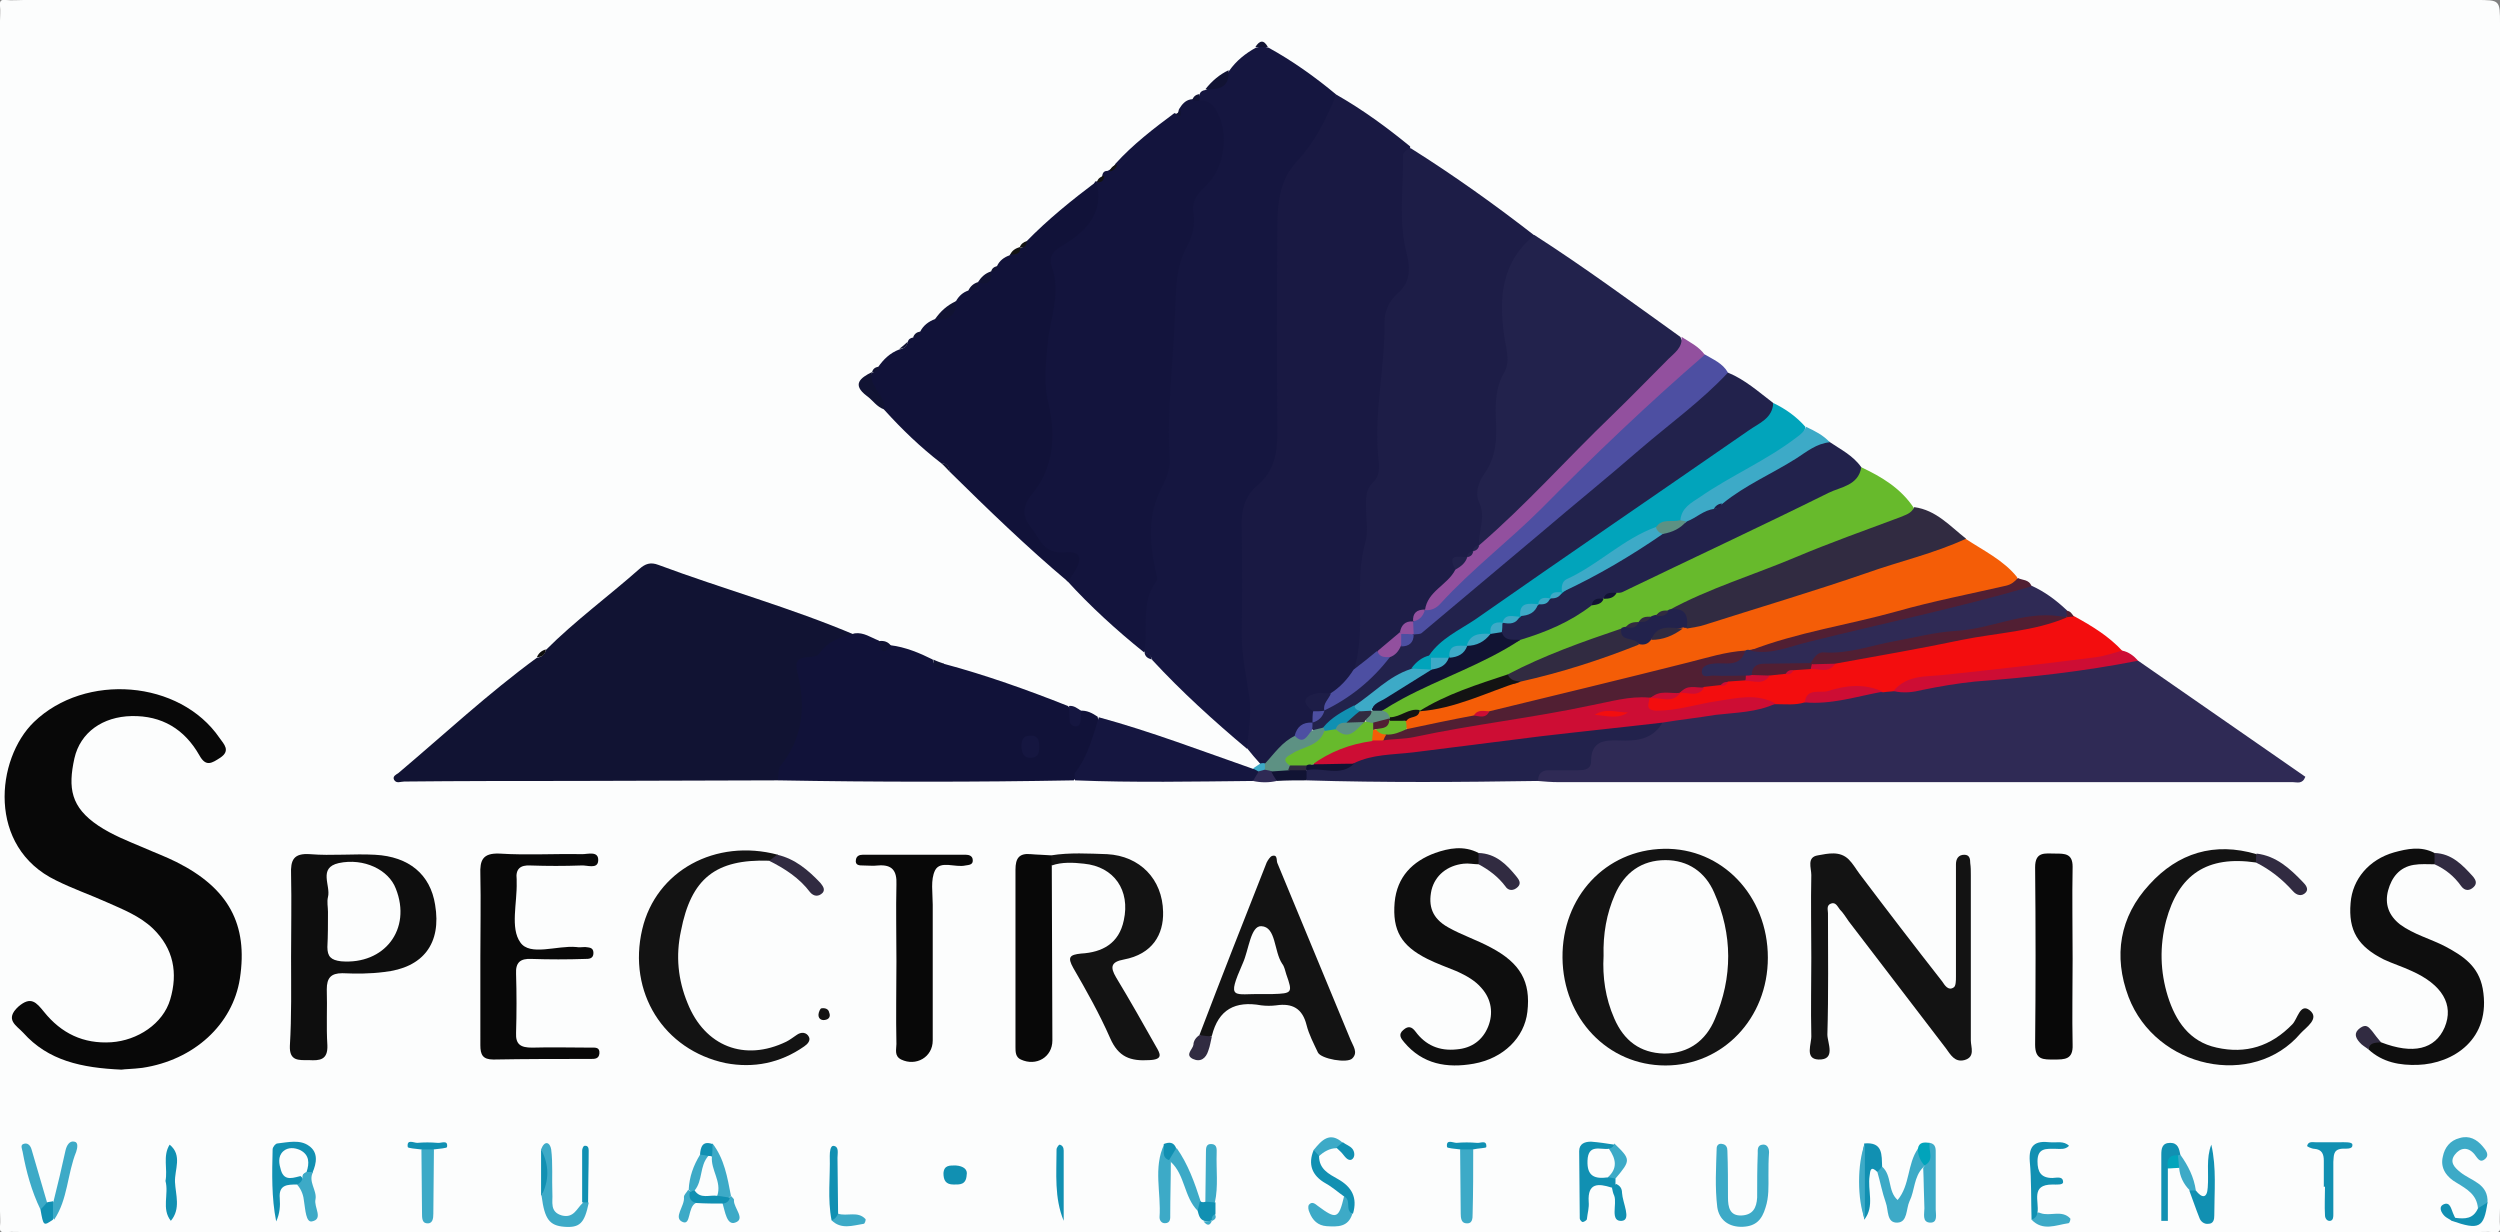 <?xml version="1.0" encoding="utf-8"?>
<!-- Generator: Adobe Illustrator 24.2.1, SVG Export Plug-In . SVG Version: 6.00 Build 0)  -->
<svg version="1.1" id="Layer_1" xmlns="http://www.w3.org/2000/svg" xmlns:xlink="http://www.w3.org/1999/xlink" x="0px" y="0px"
	 viewBox="0 0 420 207" style="enable-background:new 0 0 420 207;" xml:space="preserve">
<rect x="0" y="0" width="420" height="207" fill="#808080" stroke="none"/>
<style type="text/css">
	.st0{fill:#FCFDFD;}
	.st1{fill:#191943;}
	.st2{fill:#151640;}
	.st3{fill:#111333;}
	.st4{fill:#2F2A55;}
	.st5{fill:#13143D;}
	.st6{fill:#1D1D47;}
	.st7{fill:#080808;}
	.st8{fill:#111239;}
	.st9{fill:#22224C;}
	.st10{fill:#F45D07;}
	.st11{fill:#67BA2C;}
	.st12{fill:#131313;}
	.st13{fill:#F30D0E;}
	.st14{fill:#0E0E0E;}
	.st15{fill:#312B41;}
	.st16{fill:#01A4BB;}
	.st17{fill:#4D4FA2;}
	.st18{fill:#92509E;}
	.st19{fill:#3DAAC7;}
	.st20{fill:#CD0D34;}
	.st21{fill:#511F33;}
	.st22{fill:#1190B2;}
	.st23{fill:#5D9183;}
</style>
<g id="sET0MF.tif">
	<g>
		<path class="st0" d="M210,207c-68.5,0-137,0-205.5,0c-1.2,0-2.3-0.1-3.5,0c-0.9,0.1-1.1-0.2-1-1c0.1-0.8,0-1.7,0-2.5
			c0-66.7,0-133.3,0-200C0,2.7,0.1,1.9,0,1c-0.1-0.9,0.2-1.1,1-1c1,0.1,2,0,3,0C141.3,0,278.7,0,416,0c4,0,4,0,4,4
			c0,66.3,0,132.6,0,199c0,1-0.1,2,0,3c0.1,0.9-0.2,1.1-1,1c-1.2-0.1-2.3,0-3.5,0C347,207,278.5,207,210,207z"/>
		<path class="st1" d="M224.5,15.9c4.4,2.5,8.5,5.5,12.4,8.7c0.3,6.4-0.3,12.9,0.8,19.3c0.2,1.1,0.1,2.4-0.4,3.4
			c-4.7,8.1-4.1,17.2-4.2,26c0,5.2-1.7,10-2.3,15.1c-0.9,7.7,0.1,15.5-2,23.1c-0.6,2.5-2.1,4.3-4.3,5.5c-1,0.8-3.2,0-3.3,2.2
			c0,0.6,0,1.2-0.1,1.9c-0.2,0.4-0.4,0.7-0.7,1c-0.8,0.7-1.7,1.3-2.4,2c-1.6,1.4-3,3.2-4.9,4.4c-0.4,0.2-0.9,0.1-1.3-0.1
			c-0.8-0.9-1.6-1.8-2.3-2.7c-2.3-12.9-2.8-25.9-2.1-38.9c0.1-1.9,0.7-3.7,2-5c3.5-3.7,3.9-8.1,3.9-12.9c-0.2-9.7,0.1-19.5-0.1-29.2
			C212.8,29.7,218.5,22.8,224.5,15.9z"/>
		<path class="st2" d="M224.5,15.9c-1.7,4.1-3.6,8-6.7,11.3c-2.7,2.9-3.2,6.8-3.2,10.6c-0.1,11.6-0.1,23.2,0,34.8
			c0,3.5-0.5,6.5-3.3,8.9c-2.2,1.8-2.8,4.3-2.7,7.1c0.1,6,0.1,11.9,0,17.9c0,3.6,0.8,7.2,1.3,10.7c0.4,3-0.2,5.7-0.4,8.6
			c-5.6-4.7-11-9.6-15.9-14.9c-0.2-0.6-0.5-1.1-1.2-1.1l0,0.1c-1.3-3.2-1.5-6.4-0.5-9.7c0.7-2.1,0.7-4.2,0.4-6.4
			c-0.5-4.2-0.2-8.2,1.5-12.2c0.9-2.1,1.4-4.4,1.3-6.8c-0.5-8.6,0.6-17.2,1.3-25.7c0.5-6.7,1.8-13.7,6-19.6c2.9-4.1,1.8-8.1-1-11.9
			c-0.3-0.6-0.3-1.1,0.1-1.6c0.1-0.6,0.5-0.8,1.1-0.9c1.4-0.9,3-1.6,3.9-3.2c1.2-1.7,2.7-2.9,4.5-3.9c0.7-0.2,1.4-0.2,2.1,0
			C217.1,10.2,220.9,12.9,224.5,15.9z"/>
		<path class="st3" d="M130.7,131.1c-11.5,0-22.9,0.1-34.4,0.1c-9.5,0-18.9,0-28.4,0.1c-0.6,0-1.3,0.4-1.7-0.3
			c-0.3-0.6,0.4-0.9,0.7-1.1c7.7-6.5,15.1-13.4,23.3-19.4c0.8-0.1,1.3-0.5,1.5-1.3c4.9-4.9,10.5-9,15.7-13.6c1-0.9,1.9-1.2,3.2-0.7
			c11,4.1,22.3,7.2,33.1,11.8c0,0.2,0.1,0.4,0.1,0.5c-2.1,1.9-7.9,12.5-8.5,15.6C134.7,125.9,133.3,128.8,130.7,131.1z"/>
		<path class="st4" d="M359.2,111c9.4,6.5,18.7,13,28.1,19.5c-0.5,1.3-1.4,0.9-2.1,0.9c-41.1,0-82.3,0-123.4,0
			c-1.2,0-2.3-0.1-3.5-0.2c-0.9-1.8,0.3-2.6,1.6-2.7c6-0.6,9.7-7,16.3-6.2c1,0.1,1.9-1.1,3-1.6c6.1-2.3,12.7-1.4,18.9-3.3
			c1.7-0.3,3.3-0.3,5-0.3c4.4-0.2,8.7-1.4,13-2c0.9-0.1,1.7,0,2.6,0c11.7-1.6,23.4-2.9,35.1-4.2C355.7,110.6,357.4,110.6,359.2,111z
			"/>
		<path class="st5" d="M201.5,16.9c1.3-0.1,2.2,0.5,2.8,1.6c2.3,3.7,1.5,9.9-1.9,12.9c-1.3,1.2-2.2,2.5-1.9,4.3c0.3,2-0.1,4-1.1,5.7
			c-2,3.7-1.8,7.6-2,11.5c-0.3,8.1-1.4,16.1-0.9,24.2c0.1,1.7-0.6,3.4-1.3,4.7c-2.4,4.6-2.1,9.2-1.1,13.9c0.1,0.6,0.5,1.5,0.2,1.9
			c-2.8,3.7-1.3,8-2.1,12c-4.6-3.7-9-7.7-13-12.1c0.3-2.1-0.8-3.1-2.7-4.1c-5.6-2.9-6.8-7-3.7-12.5c1.8-3.2,2.7-6.5,2.1-10
			c-1.1-6-0.7-11.8,0.1-17.7c0.4-2.8,0.9-5.5,0.4-8.4c-0.3-1.8,0.3-3.4,1.9-4.3c3.9-2.3,5.3-6.1,6.7-10.1l0,0.1
			c0.8,0,1.1-0.5,1.2-1.1c0.1-0.5,0.4-0.7,0.9-0.7c0.6-0.3,1-0.6,1.3-1.2c2.9-3.2,6.4-5.9,9.9-8.5c0.8,0.4,0.6-0.4,0.8-0.7
			c0.5-0.8,1-1.4,1.9-1.6C200.8,16.6,201.2,16.6,201.5,16.9z"/>
		<path class="st6" d="M227.5,112.5c2.1-7-0.1-14.5,1.9-21.5c0.5-1.7,0.1-3.6,0.1-5.4c0-1.6-0.2-3.3,1.2-4.6
			c1.4-1.3,0.9-3.2,0.8-4.7c-0.6-7.5,1.2-14.8,1.1-22.2c0-1.9,0.8-3.6,2.2-4.8c2.3-2,2.1-4.4,1.5-6.8c-1.4-5.4-0.5-10.8-0.6-16.3
			c0-0.7,0.7-1.1,1.3-1.3c7.3,4.6,14.3,9.6,21.1,14.9c-3.2,6.2-4.4,12.4-3.7,19.6c0.5,5.4-0.9,11.2-2.2,16.6
			c-1.1,4.7-2.1,9.3-2.3,14c-0.1,0.5-0.3,0.9-0.5,1.4c-0.2,0.4-0.5,0.8-0.7,1.2c-0.1,0.2-0.3,0.3-0.4,0.5c-0.3,0.3-0.6,0.6-1,0.9
			c-0.3,0.2-0.7,0.5-1,0.7c-0.7,0.4-1,1.2-1.2,1.9c-0.9,2.3-3.1,3.6-4.3,5.6c-0.2,0.3-0.5,0.7-0.8,0.9c-0.6,0.5-1.2,1.1-1.7,1.7
			c-0.3,0.3-0.5,0.6-0.8,0.8c-0.6,0.5-1.1,1.1-1.6,1.8c-1.1,1.3-2.3,2.5-3.7,3.4C230.5,111.2,229.6,113,227.5,112.5z"/>
		<path class="st7" d="M20.4,179.7c-6.7-0.3-12.3-1.5-16.5-6.2c-1.1-1.2-3.2-2.2-0.8-4.4c2.1-1.8,3-0.7,4.3,0.9
			c2.9,3.6,6.6,5.4,11.3,5.1c4.4-0.3,8.7-3.1,9.9-7.2c1.3-4.4,0.6-8.5-2.9-11.9c-2.2-2.1-5-3.2-7.7-4.4c-2.9-1.3-5.8-2.3-8.6-3.7
			c-11.6-5.6-10.1-20.4-3.7-26.6c8.6-8.3,24.5-7.1,31.2,2.7c0.7,1,1.9,2.1,0.1,3.3c-1.4,0.9-2.4,1.6-3.5-0.4
			c-2.5-4.4-6.3-6.7-11.4-6.6c-4.8,0.1-8.6,2.7-9.6,7.1c-1.1,5-0.6,8.2,4,11.3c2.4,1.6,5,2.6,7.6,3.7c1.8,0.8,3.7,1.5,5.5,2.4
			c8.8,4.4,12.1,10.5,10.7,19.6c-1.2,7.7-7.7,13.7-16.4,15C22.3,179.6,21,179.6,20.4,179.7z"/>
		<path class="st8" d="M184.2,30.5c1.3,5-1.4,8.1-5.3,10.5c-1.5,0.9-2.9,1.7-2.2,3.8c1.6,4.4-0.3,8.7-0.7,13
			c-0.3,3.3-0.7,6.5,0.1,9.8c1.3,5.5,1,10.9-2.7,15.4c-1.7,2.1-1.7,3.7-0.2,5.6c1.5,1.8,2,4.5,5.7,4.2c3.1-0.3,3.2,1.3,0.5,4.9
			c-6.9-5.8-13.4-12.1-19.9-18.5c-0.1-0.9-0.5-1.3-1.4-1.4c-3.5-2.7-6.6-5.7-9.5-8.9c-1.4-1.9-3.9-3.4-2.1-6.3l-0.1,0.1
			c0.6-0.2,0.9-0.6,1.1-1c0.9-1.3,2-2.4,3.6-3c0.7-0.1,1.2-0.5,1.4-1.2c0.1-0.5,0.4-0.7,0.9-0.8c0.5-0.2,0.9-0.6,1.2-1
			c0.5-1,1.4-1.7,2.5-2.1c1.6-0.5,2.5-1.8,3.5-3c0.5-0.9,1.2-1.5,2.1-1.8c0.4-0.7,1.6-0.3,1.6-1.4l0.3,0.3l-0.3-0.3
			c1.1-0.2,1.6-1,2.2-1.8l-0.1,0.1c0.5-0.2,0.9-0.6,1.1-1c0.4-0.9,1.2-1.5,2.1-1.8c0.4-0.7,1.6-0.3,1.7-1.3l-0.1,0.1
			c0.7,0,1-0.5,1.2-1.1C176.1,36.8,180.1,33.6,184.2,30.5z"/>
		<path class="st8" d="M130.7,131.1c0.1-0.8,0-1.8,0.4-2.4c3.8-4.7,4.3-10,2.9-15.6c-0.4-1.6-0.3-2.6,1.6-2.7c0.9,0,1.7-0.1,2.2-0.8
			c1.4-2,3.6-2.6,5.8-3.2c1.5-0.2,2.7,0.7,4,1.2c0.6,0.5,1.2,0.8,2,0.8c2.5,0.3,4.9,1.3,7.1,2.4c0.2,1.2,0.9,1.3,1.8,0.7
			c7.1,1.9,14.1,4.4,20.9,7.1c0.6,0.5,0.9,1.7,2,0.8c1.2-0.1,2.1,0.4,3,1c1,4.4-1.3,7.6-4,10.7C163.9,131.4,147.3,131.4,130.7,131.1
			z"/>
		<path class="st9" d="M248.5,91.6c-0.2-2.4,1.2-4.6,0-7.2c-0.7-1.4-0.2-3.3,0.8-4.7c2.1-2.9,2.2-6.1,2-9.5c-0.1-2.7,0-5.2,1.4-7.6
			c1.1-1.9,0.3-4.1,0-6.2c-0.9-6.3-0.5-12.4,5.1-16.9c8.4,5.4,16.4,11.3,24.5,17.1c1.2,2.2-0.4,3.5-1.7,4.7
			c-9.4,9.5-18.9,19-28.5,28.4C251.3,90.8,250.2,92.1,248.5,91.6z"/>
		<path class="st10" d="M330.2,90.5c3,2,6.4,3.6,8.7,6.5c-0.2,2.5-2.2,2.5-3.9,2.9c-13.4,3.6-27,6.3-40.2,10.3
			c-0.5,0.2-1,0.3-1.6,0.4c-12.5,2.5-24.9,5.8-37.3,8.8c-1.6,0.4-3.2,1.1-4.8,1.2c-1.3,0.1-2.5,0.2-3.8,0.6
			c-3.5,0.4-6.7,2.3-10.3,1.8c-0.5-0.2-0.8-0.6-1-1.1c-0.2-1.5,0.8-2.3,1.9-3c0.4-0.2,0.9-0.4,1.4-0.6c5.5-1.3,10.7-3.5,16.2-4.9
			c6.3-2,12.7-4.1,19.1-5.9c0.9-0.3,1.8-0.6,2.7-0.9c1.8-0.5,3.5-1.3,5.3-2.1c0.5-0.2,0.9-0.3,1.4-0.5c13.1-4.1,26.1-8.3,39.1-12.5
			C325.3,91,327.7,90,330.2,90.5z"/>
		<path class="st11" d="M312.7,78.5c3.4,1.6,6.6,3.5,8.8,6.8c0.3,2.3-1.5,2.7-3,3.2c-12.3,4.3-24.1,9.6-36.3,14.2
			c-0.4,0.2-0.8,0.3-1.3,0.4c-0.8,0.3-1.6,0.5-2.3,0.9c-0.4,0.2-0.7,0.3-1.1,0.4c-0.5,0.2-1.1,0.3-1.6,0.5c-0.3,0.2-0.7,0.3-1,0.5
			c-0.7,0.3-1.4,0.7-2.2,1.1c-0.4,0.2-0.8,0.4-1.2,0.5c-6,2.5-12.2,4.8-18.2,7.3c-5.1,1.5-10,3.5-14.9,5.3l0.1,0
			c-1.7,0.4-3,1.9-4.9,1.4c-0.7-0.3-1.2-0.8-1.4-1.6c0.6-2.5,3-3,4.8-3.9c5.9-2.9,12-5.5,17.9-8.6c3.9-1.7,7.9-3.1,11.5-5.5
			c0.8-0.4,1.5-0.7,2.3-1.1c0.4-0.2,0.8-0.4,1.1-0.6c0.8-0.4,1.6-0.8,2.3-1.3C285.8,92.1,299.3,85.4,312.7,78.5z"/>
		<path class="st9" d="M290.3,62.6c2.9,1.2,5.1,3.2,7.6,5.1c1,3.5-1.9,4.6-4,6c-16.3,11.4-32.7,22.6-49,33.9c-1.4,0.9-2.7,1.9-3.9,3
			c-1.1,0.9-2.2,1.7-3.3,2.5c-3.5,1.6-6.2,4.3-9.4,6.2c-1.9,1.1-3.7,2.6-5.8,3.5c-0.7,0.2-1.4,0.2-2-0.2c-0.3-0.4-0.3-0.8,0.1-1.2
			l0,0c0.6-0.6,0.8-1.5,1.4-2.2c0.3-0.3,0.7-0.6,1-0.9c3.5-2.4,6.7-5.2,9.8-8.1c0.8-0.7,1.6-1.5,2.4-2.2c0.7-0.5,1.3-1.1,1.9-1.8
			c0.3-0.3,0.7-0.6,1.1-0.8c15.9-13.1,31.6-26.4,47.3-39.8C286.8,64.3,288.3,62.9,290.3,62.6z"/>
		<path class="st12" d="M262.5,160.9c-0.1-10.2,7.2-18.1,17-18.3c9.8-0.2,17.5,7.9,17.5,18.3c0,10.2-7.6,18.1-17.2,18.1
			C270.1,179,262.6,171.1,262.5,160.9z"/>
		<path class="st12" d="M304.3,160.9c0-4.6-0.1-9.3,0-13.9c0-1.2-0.8-3,1.1-3.3c1.7-0.3,3.7-0.8,5.2,0.7c0.7,0.7,1.2,1.6,1.8,2.4
			c4.6,6.1,9.2,12.1,13.9,18.1c0.4,0.6,1,1.6,1.9,1c0.4-0.2,0.4-1.2,0.4-1.8c0-5.5,0-10.9,0-16.4c0-0.8,0-1.7,0-2.5
			c0-0.9,0.4-1.6,1.4-1.6c0.9,0,1,0.7,1,1.4c0.1,0.7,0.1,1.3,0.1,2c0,9.3,0,18.6,0,27.8c0,1.1,0.8,2.8-1.1,3.3
			c-1.6,0.4-2.3-0.9-3.1-2c-5.4-7.1-10.9-14.2-16.3-21.3c-0.5-0.7-0.9-1.4-1.5-2c-0.4-0.5-0.7-1.3-1.5-1c-0.8,0.3-0.5,1.1-0.5,1.6
			c0,6.8,0.1,13.6-0.1,20.4c0,1.4,1.5,4.3-1.5,4.2c-2.4-0.1-1.1-2.7-1.2-4.1C304.2,169.5,304.3,165.2,304.3,160.9z"/>
		<path class="st13" d="M303.2,118c-1.6,0.5-3.2,0.3-4.9,0.3c-5.6-0.1-11.1,0.9-16.6,1.8c-1.9,0.3-4.3,1.3-5.5-1.5
			c0.1-0.5,0.3-0.9,0.6-1.3c1.3-1.1,3.1-0.9,4.6-1.4c0.4-0.1,0.8-0.2,1.3-0.3c1.2-0.2,2.5-0.4,3.7-0.9c0.8-0.2,1.6-0.4,2.5-0.6
			c0.6-0.2,1.2-0.4,1.9-0.5c0.9-0.2,1.7-0.3,2.6-0.4c1.3,0,2.6-0.1,3.8-0.5c0.9-0.2,1.7-0.4,2.6-0.6c0.7-0.2,1.3-0.4,2-0.5
			c0.9-0.2,1.8-0.3,2.8-0.4c1.5,0,2.9-0.3,4.2-0.9c10.4-2.7,21-3.9,31.5-6c1.8-0.4,3.5-0.9,5.3-1.1c0.5-0.1,1-0.1,1.5,0
			c0.5,0,1,0.1,1.5,0.4c2.9,1.6,5.7,3.3,8,5.8c-1.3,1.8-3.2,1.9-5.2,2.2c-11,1.7-22.2,1.8-33.1,4.5c-0.6,0.1-1.3,0.1-1.9,0.2
			C311.7,115.8,307.4,116.7,303.2,118z"/>
		<path class="st14" d="M48.9,160.8c0-4.6,0.1-9.3,0-13.9c-0.1-2.4,0.4-3.6,3.2-3.4c3.6,0.3,7.3-0.1,10.9,0.1
			c5.7,0.3,9.3,3.3,10.1,8.4c1.1,6.5-2,10.6-8.6,11.3c-2.3,0.3-4.6,0.3-7,0.2c-1.9,0-2.6,0.8-2.6,2.7c0.1,3.1-0.1,6.3,0.1,9.4
			c0.1,2.5-1.3,2.6-3.1,2.5c-1.7,0-3.3,0.2-3.2-2.4C49,170.7,48.9,165.7,48.9,160.8z"/>
		<path class="st9" d="M267.4,101.7c-3.6,2.8-7.7,4.5-12,5.8c-1.1,0.7-2.2,0.7-3.3-0.1c-0.4-0.6-0.5-1.3-0.5-2
			c0.1-0.4,0.3-0.8,0.6-1.2c0.7-0.5,1.5-0.8,2.2-1.1c0.3-0.2,0.7-0.3,1-0.5c0.7-0.3,1.3-0.7,1.9-1.1c0.3-0.2,0.6-0.4,0.9-0.6
			c0.5-0.3,1-0.5,1.5-0.7c0.3-0.2,0.7-0.4,1-0.5c0.5-0.3,1-0.6,1.5-0.9c0.3-0.3,0.7-0.5,1.1-0.7c5.2-3.1,10.4-6,15.5-9.1
			c1.4-0.7,2.8-1.3,4-2.2c1.4-1,3-1.7,4.7-2.4c0.6-0.3,1.2-0.7,1.7-1.1c4.3-3.4,9.2-5.7,13.8-8.6c1.4-0.9,2.8-0.9,4.3-0.5
			c1.9,1.3,4,2.3,5.4,4.3c-0.5,3.1-3.5,3.3-5.5,4.3c-11.5,5.7-23.1,11.1-34.7,16.7c-0.3,0.1-0.6,0.1-1,0.1c-0.7,0.5-1.6,0.3-2.2,1
			l0,0C268.8,101.1,267.8,100.9,267.4,101.7z"/>
		<path class="st14" d="M248.4,145.2c-0.8,0-1.7-0.2-2.5-0.1c-2.8,0.3-4.8,2-5.4,4.4c-0.6,2.7,0.1,4.8,2.8,6.3
			c2.3,1.3,4.8,2.1,7.2,3.4c4.9,2.6,6.7,5.7,6.1,10.8c-0.5,4.3-4,7.8-9,8.7c-4.5,0.8-8.6,0.1-11.7-3.6c-0.5-0.6-1.1-1.3-0.1-2.1
			c0.8-0.7,1.4-0.5,2,0.3c1.7,2.3,4,3.3,6.9,3c2.6-0.2,4.4-1.6,5.3-3.8c0.9-2.2,0.6-4.6-1.1-6.5c-1.1-1.3-2.6-2.1-4.1-2.8
			c-1.7-0.7-3.4-1.3-5-2.1c-4.4-2.2-5.9-4.8-5.5-9.5c0.4-4.3,3-6.9,6.8-8.3c2.3-0.8,4.8-1.3,7.3,0C249,143.9,249,144.6,248.4,145.2z
			"/>
		<path class="st14" d="M409,145.2c-1.2,0-2.3-0.1-3.5,0.1c-2.4,0.4-3.7,2.1-4.3,4.3c-0.6,2.3,0.1,4.2,2,5.7
			c2.3,1.7,5.1,2.4,7.6,3.7c3,1.6,5.6,3.3,6.3,7.1c1.5,8.5-5,12.6-10.9,12.8c-3,0.1-5.9-0.4-8.3-2.6c-0.1-1.9,0.9-1.8,2.1-1.2
			c5.4,2.1,9.1,1.2,10.7-2.5c1.6-3.8-0.4-7.2-5.6-9.5c-1.5-0.7-3.1-1.2-4.6-1.9c-4.4-2.2-6-4.9-5.6-9.5c0.3-4,3.1-7.3,7.3-8.5
			c2.2-0.6,4.5-1.1,6.8,0.1C409.6,143.9,409.6,144.6,409,145.2z"/>
		<path class="st12" d="M379,144.9c-8.2-1.2-13,2-15.1,9.8c-1.1,4.3-1,8.5,0.3,12.7c1.3,4.1,3.6,7.6,8.2,8.6
			c4.9,1.1,9.1-0.2,12.7-3.9c0.9-0.9,1.3-3.6,2.9-2.4c1.8,1.4-0.6,2.9-1.5,3.9c-8,9.4-24.3,5.9-28.9-6.1c-2.6-6.9-1.5-13.5,3.5-18.9
			c4.8-5.3,10.9-7.2,18-5.1C379.4,144,379.4,144.5,379,144.9z"/>
		<path class="st12" d="M201.5,173.9c3.7-9.7,7.5-19.4,11.3-29c0.2-0.4,0.6-1,0.9-1.1c1-0.3,0.7,0.8,0.9,1.2
			c4.1,9.9,8.2,19.8,12.3,29.7c0.4,1,1.3,2.1,0.3,3.1c-0.8,0.9-5.3,0.1-5.8-1c-0.7-1.5-1.5-3-1.9-4.6c-0.7-2.8-2.4-3.7-5.1-3.3
			c-0.8,0.1-1.7,0.1-2.5,0c-4.4-0.8-7.2,0.7-8.3,5.1C202.9,174.5,202.2,174.4,201.5,173.9z"/>
		<path class="st7" d="M80.7,160.8c0-4.6,0.1-9.3,0-13.9c-0.1-2.4,0.4-3.6,3.2-3.5c4.6,0.3,9.3,0,13.9,0.1c1,0,2.8-0.6,2.7,1.1
			c-0.1,1.5-1.9,0.7-2.9,0.8c-2.8,0.1-5.6,0.1-8.5,0c-1.7-0.1-2.5,0.6-2.3,2.3c0,0.2,0,0.3,0,0.5c0.1,3.5-1.1,7.7,0.6,10.1
			c1.6,2.4,6.2,0.5,9.4,0.8c0.5,0.1,1,0,1.5,0c0.6,0.1,1.4,0,1.4,1c0,1-0.8,1-1.4,1c-3,0.1-6,0.1-9,0c-1.9-0.1-2.7,0.6-2.6,2.5
			c0.1,3.3,0.1,6.6,0,9.9c-0.1,2,0.8,2.5,2.7,2.5c3.3-0.1,6.6,0,10,0c0.6,0,1.4-0.1,1.3,1c-0.1,0.9-0.8,0.9-1.4,0.9
			c-5.5,0-10.9,0-16.4,0.1c-1.8,0-2.2-0.8-2.2-2.4C80.7,170.7,80.7,165.8,80.7,160.8z"/>
		<path class="st15" d="M280.4,102.5c6.8-3.7,14.2-5.9,21.3-8.9c5.7-2.4,11.6-4.5,17.5-6.7c0.9-0.4,1.9-0.6,2.4-1.7
			c3.7,0.5,6,3.2,8.7,5.3c-5.4,2.5-11.2,3.8-16.8,5.8c-9,3.1-18.1,5.8-27.2,8.7c-0.9,0.3-1.9,0.4-2.9,0.6
			C282.5,104.4,281.1,103.8,280.4,102.5z"/>
		<path class="st12" d="M129.2,144.6c-9-0.3-13.1,3-14.8,11.8c-0.9,4.2-0.5,8.2,1.1,12.1c2.9,7.3,9.6,9.9,16.6,6.5
			c0.6-0.3,1.1-0.7,1.7-1.1c0.8-0.6,1.7-0.5,2.1,0.3c0.3,0.6-0.2,1.2-0.8,1.6c-4,2.8-8.5,3.7-13.2,2.8c-10.4-2.2-16.5-11.9-14-22.5
			c2.3-9.8,12.3-15.3,22.8-12.5C130.6,144.5,130.1,144.9,129.2,144.6z"/>
		<path class="st16" d="M240.1,110.1c1.9-2.8,5-4.2,7.7-6c15.3-10.7,30.7-21.2,46-31.8c1.7-1.2,4-2,4.1-4.6c2.1,1,3.9,2.3,5.4,4
			c-0.5,4.1-4.3,5-7,6.8c-4.6,3.1-10,5.1-13.8,9.3c-1.2,0.7-2.7,0.6-3.9,1.5c-5.3,3.5-11.2,6.2-16.1,10.3l0,0c-0.5,0.6-1.5,0.4-2,1
			l0,0c-0.6,0.5-1.5,0.3-2,1l0,0c-1,0.7-2.2,0.9-3,2l0,0c-0.8,0.8-2.2,0-2.9,1l0,0c-0.7,0.4-1,1.2-1.5,1.9c-0.3,0.3-0.6,0.6-1,0.7
			c-0.9,0.4-1.9,0.8-2.7,1.4c-0.3,0.2-0.7,0.4-1.1,0.6c-0.7,0.3-1.4,0.7-2,1.2c-0.3,0.3-0.7,0.5-1,0.6c-0.8,0.3-1.6,0.3-2.4,0
			C240.3,110.9,240.1,110.6,240.1,110.1z"/>
		<path class="st9" d="M279.3,121.4c-1.7,2.9-4.4,3.1-7.3,3c-2.5-0.1-4.7,0.1-4.7,3.5c0,1.3-1,1.5-2.1,1.5c-1.7,0-3.3,0-5,0
			c-1.3,0-1.8,0.7-1.8,1.8c-13,0.2-25.9,0.3-38.9-0.1c-0.5-0.8-0.3-1.5,0.3-2.1c2.3-1.5,5.4-0.3,7.7-2.2c8-2.3,16.4-2.2,24.5-3.6
			c7.5-1.3,15.1-2.2,22.7-2.7C276.3,120.3,278,120.1,279.3,121.4z"/>
		<path class="st12" d="M176.6,143.7c3.1-0.5,6.3-0.3,9.4-0.2c5.5,0.3,9.3,4.2,9.4,9.7c0.1,3.8-1.8,7.1-6.6,8
			c-2.2,0.4-2.3,1.3-1.3,3c2.3,3.8,4.5,7.7,6.7,11.6c0.7,1.2,1.3,2.2-1.1,2.3c-3.2,0.2-5.2-0.5-6.6-3.7c-1.8-4.1-4-8-6.2-11.8
			c-1-1.8-0.6-2.2,1.3-2.4c3.6-0.2,6.4-1.7,7.2-5.6c1.1-5-1.6-9-6.7-9.5c-1.8-0.2-3.7-0.3-5.4,0.3
			C176.1,144.9,176.1,144.3,176.6,143.7z"/>
		<path class="st17" d="M290.3,62.6c-4.5,4.8-9.8,8.6-14.8,12.9c-5.4,4.7-11.1,9.3-16.6,14c-6.7,5.6-13.3,11.2-20,16.8
			c-0.3,0.3-0.9,0.2-1.4,0.3c-0.6-0.7-0.7-1.4-0.1-2.1l0,0c0.6-0.8,1.3-1.4,2-2l0,0c9.9-10,20.7-19.1,30.4-29.4
			c4.1-4.3,9.2-7.7,13.2-12.1c0.9-0.9,1.9-1.9,3.5-1.4C287.8,60.4,289.4,61,290.3,62.6z"/>
		<path class="st7" d="M150.6,161.5c0-4.3-0.1-8.6,0-12.9c0.1-2.3-0.7-3.4-3.1-3.2c-0.8,0.1-1.7,0-2.5,0c-0.6,0-1.4,0-1.2-1
			c0.1-0.6,0.6-0.8,1.1-0.8c5.8,0,11.6,0,17.4,0c0.5,0,1,0.2,1.1,0.7c0.2,1-0.6,1-1.2,1.1c-1.7,0.4-4.2-0.9-5.1,0.8
			c-0.8,1.6-0.4,3.8-0.4,5.8c0,7.6,0,15.2,0,22.8c0,2.8-2.8,4.4-5.3,3.2c-1.2-0.6-0.8-1.7-0.8-2.6
			C150.5,170.7,150.6,166.1,150.6,161.5z"/>
		<path class="st7" d="M176.6,143.7c0,0.6,0.1,1.2,0.1,1.8c0,9.8,0.1,19.5,0.1,29.3c0,2.8-2.7,4.4-5.3,3.2c-0.9-0.4-0.9-1.3-0.9-2.1
			c0-9.9,0-19.9,0-29.8c0-1.9,0.6-2.8,2.6-2.6C174.3,143.6,175.4,143.6,176.6,143.7z"/>
		<path class="st7" d="M348.2,161.1c0,4.8-0.1,9.6,0,14.4c0.1,2.5-1.3,2.5-3.1,2.5c-1.8,0-3.2,0.1-3.2-2.5c0.1-9.9,0.1-19.9,0-29.8
			c0-2.7,1.7-2.3,3.4-2.3c1.6,0,2.9,0,2.9,2.2C348.1,150.9,348.2,156,348.2,161.1z"/>
		<path class="st4" d="M293.2,109.3c0.2-0.1,0.4-0.2,0.7-0.1c10.7-1.7,21-5.4,31.7-7.4c5.3-1,10.2-3.5,15.7-3.4
			c2.2,1,4.1,2.4,5.9,4.1c0.2,0.2,0.3,0.5,0.3,0.7c0,0.3-0.1,0.4-0.1,0.4l-0.1,0c-14.3,2.4-28.6,4.6-42.7,7.9
			c-3.3,0.9-7,0.2-10.1,2.1c-0.5,0.2-1.1,0.3-1.6,0.2c-1.8-0.2-3.5,0.6-5.3,0.4c-1-0.1-2.1-0.4-2.2-1.5c0-1.1,0.9-1.6,2-1.8
			C289.3,110.7,291.5,110.8,293.2,109.3z"/>
		<path class="st2" d="M180.6,131.1c0-0.5-0.2-1.1,0.1-1.4c2.1-2.7,2.9-6,3.9-9.2c8.8,2.4,17.4,5.7,26,8.7c0.4-0.3,0.8-0.3,1.2,0
			c0.4,1.1-0.3,1.6-1.2,2C200.5,131.3,190.5,131.5,180.6,131.1z"/>
		<path class="st18" d="M286.4,59.6c-9.5,8.2-18.6,16.9-27.4,25.8c-5.5,5.5-11.7,10.2-17,16c-0.7,0.8-1.6,1.2-2.6,1.1
			c0.4-3.2,3.8-4.2,5.1-6.8c0.3-1.1,1.1-1.6,2-2.1l0,0c0.3-0.4,0.6-0.7,1-1l0,0c0.3-0.4,0.7-0.7,1-1l0,0
			c7.9-6.8,14.8-14.6,22.3-21.8c3.2-3.1,6.3-6.3,9.5-9.5c1-1,2.4-1.9,2.2-3.7C283.9,57.5,285.4,58.2,286.4,59.6z"/>
		<path class="st19" d="M282.3,87.4c0.2-2.1,1.8-2.9,3.3-3.9c5.2-3.6,11.1-6.1,16.2-10c0.7-0.5,1.3-1,1.6-1.8c1.5,0.7,2.9,1.4,4,2.6
			c-2.2,0.2-3.9,1.6-5.6,2.7c-4.1,2.6-8.6,4.5-12.4,7.6c-0.4,0.4-0.8,0.8-1.4,0.9c-1.8,0.2-3,1.5-4.6,2.1
			C282.9,88.1,282.5,88,282.3,87.4z"/>
		<path class="st20" d="M318.1,116.1c2.2-2.7,5.3-2.4,8.3-2.7c8.6-0.9,17.2-1.9,25.8-3c1.4-0.2,2.9-0.7,4.3-1.1
			c1.1,0.2,2,0.9,2.7,1.7c-9.1,1.8-18.2,2.8-27.4,3.5c-2.9,0.3-5.9,0.8-8.8,1.4C321.4,116.3,319.8,116.5,318.1,116.1z"/>
		<path class="st21" d="M341.3,98.5c-12.3,3.6-24.9,6.2-37.3,9.3c-3.4,0.8-6.5,2.3-10,1.5c8-3.1,16.5-4.3,24.7-6.6
			c6-1.7,12.2-2.9,18.3-4.3c0.9-0.2,1.5-0.7,2-1.3C339.7,97.5,340.9,97.3,341.3,98.5z"/>
		<path class="st19" d="M297.1,197.5c0,1.8,0.1,3.6-0.5,5.4c-0.6,2-1.6,3.1-3.8,3.2c-2.4,0.1-4-1.2-4.3-3.3
			c-0.4-3.3-0.2-6.6-0.1-9.9c0-0.4,0.3-0.9,1-0.7c0.6,0.1,0.8,0.6,0.8,1.1c0.1,2.6,0.1,5.3,0.1,7.9c0,1.6,0.3,3.1,2.3,3
			c1.9-0.1,2.5-1.3,2.6-3c0-2.5,0-4.9,0.1-7.4c0-0.6-0.1-1.4,0.8-1.5c0.8-0.1,1.1,0.6,1.1,1.3C297.1,194.9,297.1,196.2,297.1,197.5z
			"/>
		<path class="st19" d="M416.3,203c-0.2-2.3-1.8-3.2-3.6-4.3c-1.6-0.9-2.8-2.4-2.3-4.4c0.3-1.5,1.2-2.7,2.8-3.1
			c1.6-0.5,2.9,0.2,3.9,1.4c0.5,0.6,1.2,1.4,0.4,2.1c-0.9,0.8-1.3-0.2-1.8-0.8c-1.1-1.3-2.4-1.1-3.3,0.1c-0.9,1.2-0.1,2.1,0.9,2.9
			c1.8,1.5,4.8,1.9,4.6,5.2C417.5,202.6,417.1,203.2,416.3,203z"/>
		<path class="st19" d="M323.1,196.1c-1.6,1.6-1.4,3.9-2.3,5.7c-0.6,1.3-0.3,3.5-2,3.6c-1.9,0.1-1.5-2.1-2-3.4
			c-0.6-1.7-0.9-3.4-1.4-5.1c0.1-0.4,0.3-0.7,0.8-0.9c1.7,1.5,0.9,4.1,2.6,5.6c2.1-2.5,1.6-6,3.4-8.6c1,0.6,1.3,1.5,1.3,2.6
			C323.4,195.8,323.2,196,323.1,196.1z"/>
		<path class="st22" d="M390.4,199.4c0-1.5,0-2.9,0-4.4c0-1.1-0.3-1.9-1.6-2c-0.4,0-1.3-0.4-1.2-0.5c0.2-0.8,0.9-0.6,1.5-0.6
			c1.3,0,2.6,0,3.9,0c0.8,0,2.2-0.1,2.2,0.4c0.1,0.9-1.2,0.6-1.9,0.7c-1.4,0.2-1.2,1.3-1.3,2.2c0,2.9,0,5.9,0,8.8c0,0.4,0,1-0.5,1.1
			c-0.6,0.1-0.9-0.5-0.9-0.9c-0.1-1.6,0-3.3,0-4.9C390.5,199.4,390.5,199.4,390.4,199.4z"/>
		<path class="st22" d="M271.4,198c0,0.3,0,0.6,0,0.9c0,0.5-0.2,0.7-0.7,0.6c-2.2-0.7-4-0.8-3.8,2.4c0.1,1-0.2,1.9-0.3,2.9
			c0,0.2-0.5,0.5-0.7,0.5c-0.2,0-0.5-0.4-0.5-0.6c0-3.8-0.1-7.6-0.1-11.3c0-1.3,1-1.6,2-1.6c1.3,0.1,2.6,0.3,3.9,0.5
			c0.2,0.8-0.3,1.3-0.9,1.6c-3.2,1.2-2.1,2.3,0.1,3.3C270.9,197.4,271.2,197.7,271.4,198z"/>
		<path class="st19" d="M90.9,193.1c0.6-1.6,1.5-1.2,1.7,0c0.3,2.4,0.1,4.9,0.2,7.4c0.1,1.4-0.5,3.1,1.6,3.7c2,0.5,2.5-1.2,3.5-2.1
			c0.3-0.5,0.7-0.5,1,0c-0.7,3.4-1.5,4.2-4.1,4c-2.5-0.2-3.3-1.3-3.8-5.1C91.6,198.3,91.6,195.7,90.9,193.1z"/>
		<path class="st22" d="M49.9,199c-1.6,0-3.1,0-2.9,2.3c0.1,1.3,0,2.6-0.6,3.9c-0.8-4-0.7-8.1-0.6-12.1c0-0.4,0.5-1,0.8-1
			c1.8-0.2,3.8-0.7,5.3,0.4c1.6,1.1,1.3,2.9,0.6,4.5c-0.4,0.3-0.8,0.3-1.2-0.1c-0.7-0.6-1.7-2.2-2.2-1.5c-1.1,1.6,1.4,1.6,1.8,2.7
			C51.1,198.9,50.8,199.3,49.9,199z"/>
		<path class="st22" d="M27.8,198.4c0.4-2-0.5-4.2,0.7-6.1c2.2,1.8,0.8,4.2,0.9,6.3c0.1,2.1,1,4.5-0.7,6.5
			C27.1,203.1,28.4,200.6,27.8,198.4z"/>
		<path class="st22" d="M341.3,204.9c-0.1-3.3,0-6.6-0.3-9.8c-0.2-2.7,0.9-3.5,3.4-3.2c1.1,0.1,2.3-0.3,3.2,0.6
			c-0.7,0.7-1.5,0.5-2.3,0.5c-1.5,0-3-0.2-3,2.1c0,1.8,0.6,2.8,2.5,2.8c0.6,0,1.8-0.4,1.8,0.7c0,0.5-1.1,0.4-1.8,0.4
			c-3.7,0-2.2,2.8-2.5,4.7C342.6,204.7,342.3,205.1,341.3,204.9z"/>
		<path class="st19" d="M72.9,193.1c0,3.6-0.1,7.2-0.1,10.8c0,0.8-0.1,1.8-1.2,1.6c-0.7-0.1-0.7-1-0.7-1.6c0-3.6-0.1-7.2-0.1-10.8
			C71.5,192.5,72.2,192.5,72.9,193.1z"/>
		<path class="st19" d="M247.5,193.1c0,3.6,0,7.2-0.1,10.8c0,0.8,0,1.8-1.2,1.6c-0.7-0.1-0.8-0.9-0.8-1.6c0-3.6-0.1-7.2-0.1-10.8
			C246,192.4,246.7,192.4,247.5,193.1z"/>
		<path class="st15" d="M129.2,144.6c0.5-0.3,0.9-0.7,1.4-1c3,0.7,5.2,2.6,7.2,4.7c0.4,0.5,0.9,1.1,0.4,1.7
			c-0.7,0.7-1.5,0.6-2.1-0.1C134.3,147.5,131.8,145.9,129.2,144.6z"/>
		<path class="st15" d="M379,144.9c0-0.5,0-1,0.1-1.5c3.3,0.4,5.6,2.5,7.8,4.8c0.4,0.4,1,1.1,0.5,1.7c-0.7,0.8-1.6,0.5-2.2-0.2
			C383.4,147.7,381.4,146.1,379,144.9z"/>
		<path class="st22" d="M368.9,200c1,1.3,1.9,1.4,2-0.5c0.2-2.4-0.3-4.9,0.6-7.2c0.9,3.9,0.5,7.9,0.5,11.9c0,0.6-0.1,1.4-1,1.4
			c-0.7,0.1-1.3-0.4-1.5-1c-0.6-1.5-1.1-3-1.7-4.6C368.3,199.7,368.6,199.7,368.9,200z"/>
		<path class="st19" d="M196.7,195.2c0,3-0.1,5.9-0.1,8.9c0,0.5,0.1,1.4-0.9,1.4c-0.6,0-0.9-0.5-0.9-1c0.3-4.1-1.1-8.3,0.8-12.3
			c0.7,0.7,1.1,1.4,1.1,2.4C196.7,194.8,196.7,195,196.7,195.2z"/>
		<path class="st19" d="M324.2,192c1.1,0.2,1,1.1,1,1.9c0,3.1,0,6.2,0,9.3c0,0.8,0.4,2.3-1,2.2c-1.3-0.1-0.9-1.5-0.9-2.4
			c-0.1-2.3-0.1-4.6-0.2-6.8l0.2-0.3C323.6,194.5,322.9,193,324.2,192z"/>
		<path class="st15" d="M409,145.2c0-0.6,0-1.3,0-1.9c2.9,0.1,4.7,2,6.5,4c0.4,0.5,0.7,1.1,0.1,1.7c-0.7,0.7-1.5,0.7-2.1-0.1
			C412.3,147.2,410.8,146,409,145.2z"/>
		<path class="st19" d="M9,201.8c0.7-2.8,1.4-5.7,2-8.5c0.2-0.9,0.7-1.7,1.5-1.5c0.7,0.1,0.5,1.1,0.3,1.7c-1.5,3.7-1.4,8-3.7,11.4
			C8.1,203.9,8.3,202.9,9,201.8z"/>
		<path class="st15" d="M248.4,145.2c0-0.6,0-1.3,0-1.9c2.9,0.1,4.7,1.9,6.4,4c0.4,0.5,0.8,1.1,0.2,1.7c-0.7,0.7-1.6,0.7-2.1-0.1
			C251.7,147.3,250.1,146.1,248.4,145.2z"/>
		<path class="st22" d="M316.2,196c-0.3,0.3-0.5,0.6-0.8,0.9c-1.1-1.1-1.2-0.3-1.3,0.6c-0.4,2.5,0.9,5.1-0.9,7.4
			c-0.8-4.3-0.8-8.6,0-12.8C316.4,191.8,316.1,194.1,316.2,196z"/>
		<path class="st19" d="M6.8,203.2c-1.5-3.1-2.4-6.4-3-9.7c-0.1-0.5-0.4-1.1,0.1-1.3c0.7-0.3,1.2,0.2,1.4,0.9c0.9,3,1.7,5.9,2.6,8.9
			C7.9,202.7,7.5,203.1,6.8,203.2z"/>
		<path class="st19" d="M202.5,201.9c0-2.8,0.1-5.6,0.1-8.4c0-0.6,0-1.4,1-1.3c0.9,0.1,0.8,0.9,0.8,1.5c-0.1,2.8,0.3,5.6-0.3,8.3
			C203.6,202.5,203,202.5,202.5,201.9z"/>
		<path class="st22" d="M225.8,201c-1-0.7-2-1.6-3.1-2.2c-2.3-1.3-3-3.2-2-5.6c0.9-0.2,1.2,0.1,0.9,1c0,2.2,1.6,3,3.2,3.9
			c2.3,1.3,3.3,3.1,2.5,5.8C225,203.8,226.4,201.9,225.8,201z"/>
		<path class="st19" d="M225.8,201c1.3,0.6,0.1,2.3,1.4,2.9c-0.7,2.3-2.5,2.2-4.3,2.1c-1.5-0.1-2.4-1-2.9-2.3
			c-0.2-0.4-0.3-1-0.1-1.3c0.5-0.6,1-0.2,1.5,0.2C224.5,204.9,224.9,204.8,225.8,201z"/>
		<path class="st19" d="M201.2,203.4c-2.3-2.3-2.1-6-4.5-8.2l-0.2-0.3c-0.2-1,0.2-1.6,1.2-2c1.9,2.7,3,5.8,4,8.9
			C201.9,202.5,201.8,203,201.2,203.4z"/>
		<path class="st22" d="M364.2,196.3c0,2.9,0,5.8,0,8.8c-0.4,0-0.8,0-1.1,0c0-3.7,0-7.4,0-11.1c0-1,0.1-2,1.5-2c1.3,0,1.5,1,1.7,2
			c-0.1,0.2-0.2,0.4-0.3,0.6C365.4,195.2,364.5,195.5,364.2,196.3z"/>
		<path class="st19" d="M49.9,199c0.7-0.3,1-0.8,0.9-1.5c0.1-0.3,0.4-0.5,0.7-0.6c0.4,0,0.7,0,1.1,0c-0.9,1.6,0.7,3.1,0.4,4.6
			c-0.3,1.3,1.4,3.3-0.6,3.7c-1,0.2-1.1-2-1.3-3.2C51,200.9,50.7,199.9,49.9,199z"/>
		<path class="st3" d="M146.5,62.5c-0.6,2.5,2.3,3.9,2.1,6.3c-1.3-0.4-2-1.6-3-2.3C143.1,64.6,144.5,63.5,146.5,62.5z"/>
		<path class="st19" d="M119.7,192.1c2,2.6,2.5,5.7,3.1,8.8c-0.2,0.2-0.4,0.3-0.6,0.5c-0.8,0.1-1.5,0-2-0.7c-1-2.1-1.6-4.2-1.4-6.6
			C118.8,193.4,119.2,192.7,119.7,192.1z"/>
		<path class="st22" d="M178.7,205.1c-1.6-3.9-1.2-7.9-1.2-12c0-0.3,0.4-0.8,0.5-0.8c0.5,0.1,0.7,0.5,0.7,1
			C178.7,197.3,178.7,201.2,178.7,205.1z"/>
		<path class="st19" d="M313.3,192.1c0,4.3,0,8.6,0,12.8C312,201.5,312,195.5,313.3,192.1z"/>
		<path class="st15" d="M201.5,173.9c0.7,0.1,1.4,0.2,2.1,0.2c-0.2,0.8-0.3,1.6-0.6,2.4c-0.4,1.3-1.3,2-2.6,1.4
			c-1.4-0.7,0-1.6,0.1-2.4C200.5,174.9,200.9,174.3,201.5,173.9z"/>
		<path class="st22" d="M139.7,205c-0.7-3.6-0.2-7.2-0.3-10.8c0-0.7,0.1-1.7,0.6-1.7c1,0.1,0.7,1.2,0.7,2c0,3.1,0.1,6.3,0.1,9.4
			C141,204.8,140.7,205.2,139.7,205z"/>
		<path class="st19" d="M341.3,204.9c0.6-0.2,0.9-0.6,1-1.2c0.2,0,0.3,0,0.5,0.1c1.6,0.6,3.6-0.6,5,0.9c0.1,0.1-0.1,0.8-0.3,0.8
			C345.4,205.8,343.2,206.9,341.3,204.9z"/>
		<path class="st19" d="M271.4,198c-0.5-0.1-0.9-0.2-1.4-0.2c-0.2-1.6-0.4-3.2,0.2-4.8c0.5-0.1,0.9-0.3,1-0.9
			C274,194.8,274,194.9,271.4,198z"/>
		<path class="st22" d="M271.5,198.9c0.7,0.3,1,0.8,1,1.5c0.1,1.7,1.6,4.5,0,4.7c-2.1,0.2-0.8-2.8-1.3-4.2c-0.2-0.4-0.3-0.9-0.4-1.4
			C271,199.3,271.2,199.1,271.5,198.9z"/>
		<path class="st22" d="M162.4,197.4c-0.1,1.7-1.2,1.6-2.2,1.6c-1.3,0-1.7-0.7-1.7-1.9c0.1-1.4,1.1-1.3,2.1-1.3
			C161.9,195.9,162.6,196.5,162.4,197.4z"/>
		<path class="st3" d="M219.5,129.4c0,0.6,0,1.1,0,1.7c-1.7,0-3.3,0-5,0.1c-1-0.4-1.7-1-0.9-2.1c0.8-0.6,1.7-0.7,2.7-0.8
			c1,0,1.9,0.1,2.7,0.6C219.2,129,219.3,129.2,219.5,129.4z"/>
		<path class="st19" d="M139.7,205c0.6-0.2,0.9-0.6,1.1-1.1c1.5,0.5,3.3-0.5,4.6,0.9c0.1,0.1-0.1,0.8-0.3,0.8
			C143.2,205.9,141.3,206.6,139.7,205z"/>
		<path class="st15" d="M400,175.1c-0.9,0.1-1.9,0-2.1,1.2c-0.5-0.4-1.1-0.7-1.5-1.2c-0.7-0.8-1-1.6,0.1-2.4c1-0.7,1.4-0.2,2,0.5
			C399,173.9,399.5,174.5,400,175.1z"/>
		<path class="st19" d="M122.8,200.9c0.2,0.3,0.6,0.5,0.5,0.8c0,1.3,2,3.1,0.2,3.7c-1.4,0.5-1.7-1.9-2.1-3.2c0-0.6,0.7-0.7,1.1-1
			L122.8,200.9z"/>
		<path class="st19" d="M368.9,200c-0.3,0-0.7,0-1,0c-1.1-1.1-1.7-2.4-1.8-3.8c-0.5-0.7-0.6-1.4-0.2-2.1l0.4-0.1
			C367.6,195.8,368.6,197.8,368.9,200z"/>
		<path class="st22" d="M98.8,202c-0.3,0-0.7,0-1,0c0-2.9,0-5.8,0-8.7c0-0.3,0.2-0.8,0.4-0.8c0.6-0.1,0.7,0.4,0.7,0.8
			C98.9,196.2,98.8,199.1,98.8,202z"/>
		<path class="st22" d="M416.3,203c0.5-0.3,1.1-0.7,1.6-1c-0.6,4.3-1.4,4.7-6,3.1c-0.1-0.5,0.2-0.7,0.6-0.5
			C414.1,204.8,415.5,204.8,416.3,203z"/>
		<path class="st19" d="M116.9,202.1c-1.4,0.7-0.8,3.8-2.2,3.2c-1.7-0.7,0.4-2.7,0.2-4.2c0-0.4,0.5-0.8,0.7-1.2
			c0.2,0.1,0.4,0.2,0.6,0.4C116.7,200.8,116.9,201.4,116.9,202.1z"/>
		<path class="st19" d="M115.7,199.9c0.1-2.2,0.8-4.1,1.9-5.9c0.4-0.3,0.8-0.4,1.3-0.1c-0.1,2.1,0.4,4.4-1.5,6.1
			c-0.4,0.3-0.9,0.3-1.4,0.1L115.7,199.9z"/>
		<path class="st22" d="M115.9,200.2c0.3-0.1,0.6-0.2,0.9-0.2c1.4-0.1,2.7-0.2,3.8,0.9c0.7,0.1,1.3,0.2,2,0.3
			c-0.1,0.6-0.5,0.9-1.1,1c-1.5,0-3,0-4.6-0.1C115.9,201.8,115.7,201.1,115.9,200.2z"/>
		<path class="st22" d="M247.5,193.1c-0.7,0-1.5,0-2.2,0c-0.8-0.1-2.2-0.2-2.2-0.4c-0.2-1.4,1-0.7,1.6-0.7c1.1-0.1,2.3-0.1,3.4,0
			c0.6,0.1,1.7-0.6,1.6,0.7C249.7,192.9,248.3,192.9,247.5,193.1z"/>
		<path class="st19" d="M221.6,194.2c-0.3-0.3-0.6-0.7-0.9-1c1.3-1.6,2.7-3.2,4.9-1.2c-0.1,0.6-0.6,0.7-1.1,0.9
			C223.4,192.9,222.4,193.5,221.6,194.2z"/>
		<path class="st22" d="M90.9,193.1c1.4,2.6,1.4,5.3,0,7.9C90.9,198.3,90.9,195.7,90.9,193.1z"/>
		<path class="st22" d="M6.8,203.2c0.4-0.4,0.8-0.8,1.1-1.2c0.3-0.1,0.7-0.1,1-0.2c0,1,0,2.1,0,3.1C7.3,206,7.3,206,6.8,203.2z"/>
		<path class="st22" d="M201.2,203.4c0.1-0.5,0.3-1.1,0.4-1.6c0.3,0.2,0.6,0.2,0.9,0.1c0.6,0,1.1,0.1,1.7,0.1c0,0.6,0,1.3,0,1.9
			c-0.1,0.4-0.3,0.8-0.5,1.1l0,0c-0.5,0.2-0.9,0.2-1.4,0.1C201.5,204.8,201.4,204.1,201.2,203.4z"/>
		<path class="st3" d="M206.4,11.8c0.2,2.9-1.6,3.3-3.9,3.2C203.6,13.6,204.9,12.5,206.4,11.8z"/>
		<path class="st22" d="M72.9,193.1c-0.7,0-1.5,0-2.2,0c-0.8-0.1-2.2-0.2-2.2-0.4c-0.2-1.4,1-0.7,1.6-0.7c1.1-0.1,2.3-0.1,3.4,0
			c0.6,0.1,1.8-0.6,1.6,0.7C75.1,192.9,73.7,193,72.9,193.1z"/>
		<path class="st16" d="M324.2,192c-0.3,1.3,0.9,2.9-0.9,3.8c-0.7-0.8-1.1-1.7-1.1-2.8C322.4,191.8,323.3,191.9,324.2,192z"/>
		<path class="st22" d="M224.5,192.8c0.4-0.3,0.7-0.6,1.1-0.9c0.5,0.4,1.2,0.6,1.6,1.1c0.4,0.5,0.5,1.4-0.1,1.8
			c-0.6,0.3-1.1-0.4-1.5-0.9C225.3,193.5,224.9,193.2,224.5,192.8z"/>
		<path class="st3" d="M160.6,50.6c0.1,2.4-1.2,3.3-3.5,3C158,52.3,159.1,51.3,160.6,50.6z"/>
		<path class="st2" d="M181.6,119.4c0,0.5,0,1,0,1.4c-0.1,0.6-0.2,1.4-1.1,1.2c-0.5-0.1-0.8-0.5-0.8-1c0-0.8-0.1-1.6-0.1-2.4
			C180.4,118.5,181,119,181.6,119.4z"/>
		<path class="st4" d="M213.5,129.5c0.3,0.6,0.6,1.1,1,1.7c-1.3,0.3-2.7,0.3-4,0c0.3-0.5,0.6-1,0.9-1.5c0.1-0.5,0.5-0.7,1-0.8
			C212.9,128.9,213.3,129.1,213.5,129.5z"/>
		<path class="st22" d="M411.9,205.1c-0.4-0.3-0.9-0.5-1.2-0.8c-0.6-0.6-1.1-1.6-0.1-2c1-0.4,1.2,0.8,1.5,1.5
			c0.1,0.3,0.3,0.6,0.4,0.9C412.3,204.7,412.1,204.9,411.9,205.1z"/>
		<path class="st22" d="M197.6,192.9c-0.4,0.7-0.8,1.3-1.2,2c-1.4-0.5-0.7-1.8-0.9-2.7C196.5,191.8,197.2,191.9,197.6,192.9z"/>
		<path class="st22" d="M119,194.2c-0.5-0.1-0.9-0.2-1.4-0.2c0.1-1.3,0.4-2.4,2.1-1.8c0,0.7,0,1.4-0.1,2.2
			C119.4,194.3,119.2,194.3,119,194.2z"/>
		<path class="st16" d="M365.9,194.1c0.1,0.7,0.1,1.4,0.2,2.1c-0.6,0-1.2,0.1-1.9,0.1C364,195,364.2,194,365.9,194.1z"/>
		<path class="st12" d="M139.3,170.1c0.3,0.7-0.1,1.1-0.5,1.2c-0.6,0.2-1.3,0-1.3-0.8c0-0.4,0.3-1.1,0.5-1.1
			C138.6,169.3,139.2,169.5,139.3,170.1z"/>
		<path class="st3" d="M149.7,108.5c-1.5,1.8-1.8,0.6-2-0.8C148.5,107.6,149.2,107.8,149.7,108.5z"/>
		<path class="st3" d="M166.5,45.6c0.2,1.7-0.5,2.4-2.2,1.8C164.8,46.6,165.5,45.9,166.5,45.6z"/>
		<path class="st19" d="M212.5,129.3c-0.4,0.1-0.7,0.2-1.1,0.3c-0.3-0.2-0.6-0.3-0.9-0.5c0.4-0.3,0.8-0.5,1.2-0.8
			c0.2-0.1,0.5-0.1,0.7-0.1c0.3,0.2,0.4,0.4,0.3,0.6C212.6,129.2,212.6,129.3,212.5,129.3z"/>
		<path class="st3" d="M158.6,111.5c-0.3,0.3-0.7,0.7-1,0.7c-0.8-0.1-0.8-0.8-0.8-1.4C157.4,111.1,158,111.3,158.6,111.5z"/>
		<path class="st12" d="M171.4,41.5c0.1,1.3-0.9,1.2-1.7,1.3C170,42.1,170.6,41.7,171.4,41.5z"/>
		<path class="st3" d="M164.3,47.4c0.2,1.4-0.8,1.3-1.6,1.4C163,48.1,163.6,47.6,164.3,47.4z"/>
		<path class="st3" d="M158.1,77.8c0.9,0,1.4,0.5,1.4,1.4C159,78.7,158.6,78.2,158.1,77.8z"/>
		<path class="st3" d="M147.6,61.6c-0.1,0.7-0.5,1-1.1,1C146.6,62,147,61.7,147.6,61.6z"/>
		<path class="st3" d="M152.5,57.4c-0.1,0.8-0.6,1.2-1.4,1.2C151.6,58.2,152.1,57.8,152.5,57.4z"/>
		<path class="st3" d="M154.6,55.7c-0.1,0.6-0.5,1-1.2,1C153.6,56.1,154,55.8,154.6,55.7z"/>
		<path class="st14" d="M91.7,109.1c-0.1,0.9-0.6,1.3-1.5,1.3C90.5,109.7,91,109.3,91.7,109.1z"/>
		<path class="st5" d="M192.3,109.7c0.8,0,1.1,0.4,1.2,1.1C192.8,110.6,192.4,110.3,192.3,109.7z"/>
		<path class="st3" d="M167.6,44.7c-0.1,0.7-0.5,1-1.1,1C166.6,45.1,167,44.8,167.6,44.7z"/>
		<path class="st12" d="M172.5,40.5c0,0.7-0.4,1.2-1.2,1.1C171.5,41,171.9,40.7,172.5,40.5z"/>
		<path class="st12" d="M185.5,29.5c0,0.8-0.4,1.2-1.2,1.1C184.4,30,184.9,29.7,185.5,29.5z"/>
		<path class="st12" d="M187.7,27.6c-0.2,0.7-0.6,1.1-1.3,1.2C186.6,28.2,187,27.8,187.7,27.6z"/>
		<path class="st21" d="M347.3,103.7c-0.1-0.4-0.1-0.8-0.2-1.1c0.7,0,1,0.5,1.3,1C348.1,103.6,347.7,103.6,347.3,103.7z"/>
		<path class="st3" d="M198.4,18.5c-0.1,0.5,0.3,1.5-0.8,0.7C197.8,19,198.1,18.8,198.4,18.5z"/>
		<path class="st3" d="M201.5,16.9c-0.4,0-0.8,0-1.2-0.1c0.2-0.6,0.6-0.9,1.2-1C201.5,16.2,201.5,16.6,201.5,16.9z"/>
		<path class="st19" d="M203.6,205.1c-0.1-0.5,0.1-0.9,0.5-1.1C204.4,204.5,204.2,204.9,203.6,205.1z"/>
		<path class="st3" d="M213,7.9c-0.7,0-1.4,0-2.1,0C211.6,6.8,212.3,6.6,213,7.9z"/>
		<path class="st19" d="M202.2,205.2c0.5,0,0.9-0.1,1.4-0.1C203.2,206.1,202.7,205.8,202.2,205.2z"/>
		<path class="st17" d="M233.5,110.4c-3,3.9-6.7,6.9-11.1,9c-1-1.5-0.1-2.3,1.1-2.9c1.6-1,2.9-2.4,3.9-4c1.3-1,2.6-2,3.9-3.1
			C232,110.1,233,109.6,233.5,110.4z"/>
		<path class="st23" d="M212.5,129.3c0-0.3,0-0.6,0-1c1.6-1.7,2.9-3.7,5.1-4.7c1-0.2,1.8-1.1,2.9-0.9c0.6-0.2,1.3-0.3,1.9-0.5
			c0.2,0.2,0.3,0.3,0.5,0.5c0.3,3.9-4.2,3.3-5.5,5.8c-0.2,0.3-0.5,0.6-0.8,0.9c-1,0.1-1.9,0.1-2.9,0.2
			C213.2,129.4,212.8,129.4,212.5,129.3z"/>
		<path class="st6" d="M223.6,116.5c-0.4,1-1.4,1.7-1.1,2.9l0,0c-0.6,0.6-1.2,0.6-1.9,0.1c-1.7-1.3-1.9-2.4,0.5-3
			C221.9,116.3,222.7,116.5,223.6,116.5z"/>
		<path class="st17" d="M220.4,122.7c-0.8,0.9-1.4,2.5-2.9,0.9c0.4-1.5,1.3-2.3,3-2.2C220.5,121.8,220.5,122.3,220.4,122.7z"/>
		<path class="st17" d="M220.6,119.5c0.6,0,1.3,0,1.9-0.1c-0.3,1.1-1,1.7-2,2C220.5,120.8,220.5,120.1,220.6,119.5z"/>
		<path class="st20" d="M279.3,121.4c-6.8,0.8-13.7,1.5-20.5,2.3c-7.1,0.9-14.3,1.8-21.4,2.7c-3.4,0.4-6.8,0.3-9.9,1.8
			c-2.1,1.2-4.4,0.4-6.6,0.5c-1.3-2,0.6-2.6,1.7-3.1c2.5-1.2,5-2.4,7.8-2.6c0.8-0.1,1.7-0.1,2.5-0.1c7.4,0.4,14.3-2.1,21.4-3.3
			c5.7-0.9,11.3-2.5,17.1-3.3c2-0.3,4-0.7,5.7,0.8c0.1,0.9-1,2.2,1.2,2.3c3.5,0,6.7-1.1,10.1-1.6c3.3-0.5,6.7-1.4,9.9,0.4
			c-3.2,1.5-6.7,1.5-10.1,1.9C285.2,120.6,282.3,120.9,279.3,121.4z"/>
		<path class="st20" d="M303.2,118c0.3-2.5,2.5-1.5,3.9-1.9c3-1,6.2-1.3,9.2,0.1C311.9,117,307.7,118.4,303.2,118z"/>
		<path class="st18" d="M233.5,110.4c-0.8,0-1.7,0.1-2.1-1c1.3-1.1,2.5-2.1,3.8-3.2c0.4,0.1,0.7,0.4,0.8,0.7
			c0.1,0.6-0.1,1.1-0.6,1.5C235,109.4,234.4,110.1,233.5,110.4z"/>
		<path class="st18" d="M237.4,104.4c0,0.7,0.1,1.4,0.1,2.1l0,0c-0.7,0.5-1.4,0.5-2.1-0.1l-0.2-0.2
			C235.4,105.1,236,104.3,237.4,104.4z"/>
		<path class="st9" d="M246.5,93.6c-0.3,1-1.1,1.6-2,2.1C243,92.9,245.1,93.6,246.5,93.6z"/>
		<path class="st18" d="M239.4,102.4c-0.3,1.1-0.9,1.8-2,2C237.3,103,238,102.4,239.4,102.4z"/>
		<path class="st9" d="M248.5,91.6c-0.1,0.6-0.5,0.9-1,1C247.5,92,247.9,91.7,248.5,91.6z"/>
		<path class="st9" d="M247.5,92.6c-0.1,0.6-0.4,0.9-1,1C246.5,93,246.9,92.7,247.5,92.6z"/>
		<path class="st2" d="M174.6,125.5c0,1.1-0.3,1.9-1.7,1.8c-1-0.1-1.2-0.9-1.3-1.7c0-1,0.1-2,1.4-2
			C174.4,123.5,174.6,124.4,174.6,125.5z"/>
		<path class="st21" d="M277.1,117.2c-3.4-0.3-6.6,0.7-9.8,1.3c-9.8,2.1-19.8,3.2-29.6,5.3c-1.8,0.4-3.6,0.3-5.4,0.6
			c-0.3-0.4-0.3-0.9,0-1.3c1.2-0.8,2.5-1.5,4-0.6c3.8-0.8,7.5-1.6,11.3-2.3c0.8-0.5,1.9,0.1,2.6-0.7c11.1-2.7,22.3-5.4,33.4-8.2
			c3.2-0.8,6.3-1.8,9.6-2c-0.9,3-3.4,1.9-5.4,2.2c-0.9,0.1-1.9,0.4-1.9,1.3c0,1.2,1.2,0.7,1.9,0.7c1.8,0.1,3.6,0,5.5,0
			c0.3,0.2,0.4,0.5,0.3,0.6c-0.1,0.2-0.3,0.2-0.4,0.2c-1,0.1-1.9,0.1-2.9,0.2c-0.4,0.2-0.7,0.6-1.3,0.6c-0.9,0.1-1.8,0.2-2.7,0.3
			c-1.2,0.9-2.8-0.1-4,0.9l0,0c-1.5,1.2-3.4,0-5,0.9L277.1,117.2z"/>
		<path class="st15" d="M253.3,113.3c6.1-3.2,12.6-5.5,19.1-7.7c0.8,1.1,3,0.6,2.9,2.7c-6.5,2.6-13.1,4.7-19.8,6.2
			C254.2,115.1,253.2,115.2,253.3,113.3z"/>
		<path class="st12" d="M253.3,113.3c0.4,1,1.2,1.1,2.1,1.2c-5.6,1.8-11,4.6-17,5C243,116.6,248.2,115,253.3,113.3z"/>
		<path class="st9" d="M275.3,108.2c-0.6-1.3-3.4-0.2-2.9-2.7c0.2-0.1,0.5-0.2,0.8-0.2c0.7-0.4,1.6-0.3,2.2-0.9l0.1,0
			c0.5-0.6,1.4-0.4,2-0.9c0.3-0.1,0.5-0.2,0.8-0.2c0.6-0.5,1.5-0.3,2.1-0.9l0.1,0c2.4-0.4,3.2,0.8,2.9,3l-0.3,0.1l-0.3-0.1
			c-1.8,0.5-3.8,0.6-5.3,1.9C276.9,108.3,276.1,108.4,275.3,108.2z"/>
		<path class="st11" d="M236.3,122.5c-1.1,0.5-2.2,1-3.5,0.9c-0.9,0.6-1.3,0.2-1.7-0.6c0.3-1.1,1.2-1.6,2.2-1.8c1,0,2-0.3,2.9,0.2
			C236.3,121.6,236.3,122.1,236.3,122.5z"/>
		<path class="st15" d="M277.4,107.5c1-2.7,3.3-2,5.3-1.9C281.1,106.8,279.4,107.5,277.4,107.5z"/>
		<path class="st12" d="M236.3,121.1c-0.9,0-1.9,0-2.8,0c0,0-0.2-0.3-0.2-0.3c0,0,0.2-0.3,0.2-0.3c1.8,0,3.2-1.6,5-1.2
			C238.4,120.8,236.8,120.2,236.3,121.1z"/>
		<path class="st20" d="M250.2,119.5c-0.6,1.3-1.7,0.8-2.6,0.7C248.3,119.1,249.3,119.5,250.2,119.5z"/>
		<path class="st3" d="M252.3,106.2c0.5,1.6,1.9,1.2,3.1,1.3c-6.2,4.1-13.3,6.4-19.8,9.9c-1.1,0.6-2.3,1.3-3.4,2
			c-0.7,0.5-1.3,0.4-1.8-0.2c1.5-4.2,5.9-4.6,8.8-7c0.4-0.2,0.8-0.4,1.2-0.6c1.1-0.3,2.1-0.5,3-1.1l0,0c0.7-1.1,2-1.3,3-2l0,0
			c1.1-1.2,2.7-1.3,4-2l0,0C251,105.9,251.6,105.8,252.3,106.2z"/>
		<path class="st23" d="M230.4,119.4c0.6,0,1.2,0,1.8,0c0.7,0.1,1.1,0.5,1.3,1.2l0,0.1c-0.8,0.8-1.7,1.3-2.8,1.3
			c-0.4-0.1-0.8-0.3-1.1-0.6c-0.4-0.7-0.2-1.2,0.3-1.8C230,119.6,230.2,119.5,230.4,119.4z"/>
		<path class="st15" d="M277.3,103.6c-0.4,0.9-1.2,0.9-2,0.9C275.8,103.6,276.5,103.6,277.3,103.6z"/>
		<path class="st15" d="M280.3,102.6c-0.4,1-1.3,0.9-2.1,0.9C278.7,102.6,279.5,102.5,280.3,102.6z"/>
		<path class="st3" d="M267.4,101.7c0.2-1.2,1.1-1.2,2-1.1C269.1,101.5,268.2,101.6,267.4,101.7z"/>
		<path class="st3" d="M269.4,100.6c0.3-1.2,1.3-1,2.2-1C271.1,100.5,270.3,100.6,269.4,100.6z"/>
		<path class="st15" d="M275.3,104.5c-0.4,1.1-1.3,1-2.2,0.9C273.7,104.6,274.4,104.5,275.3,104.5z"/>
		<path class="st19" d="M240.5,112.5c-2.6,1.6-5.1,3.2-7.7,4.8c-0.9,0.6-2.1,0.8-2.4,2.1l0,0c-0.5,0.6-1.2,0.7-1.9,0.7
			c-0.7-0.3-1.3-0.6-1-1.5c3.2-2.1,5.8-5,9.5-6.2C238.2,111.9,239.4,111.5,240.5,112.5z"/>
		<path class="st22" d="M227.5,118.5c0.1,0.5,0.4,0.8,0.9,0.9c0.6,1.5-0.8,1.8-1.6,2.5c-0.8,0.4-1.6,0.8-2.4,1.1
			c-0.7,0.2-1.3,0.1-1.9-0.3c0-0.2-0.1-0.4-0.2-0.5C223.7,120.5,225.6,119.5,227.5,118.5z"/>
		<path class="st16" d="M240.5,112.5c-1.1-0.1-2.3-0.1-3.4-0.2c0.8-1.1,1.8-1.9,3.1-2.2c0.1,0.1,0.2,0.3,0.4,0.4
			C241,111.2,241,111.8,240.5,112.5L240.5,112.5z"/>
		<path class="st17" d="M235.4,106.5c0.7,0,1.4,0,2.1,0.1c0,1.4-0.8,2-2.1,2C235.4,107.9,235.4,107.2,235.4,106.5z"/>
		<path class="st0" d="M269.4,160.6c-0.1-3.7,0.5-7.1,1.9-10.3c1.6-3.7,4.5-5.8,8.5-5.8c3.8,0,6.7,2,8.2,5.5
			c3.1,7,3.1,14.2,0.1,21.2c-1.5,3.6-4.4,5.8-8.5,5.8c-4.1-0.1-6.8-2.2-8.4-5.9C269.7,167.7,269.2,164.1,269.4,160.6z"/>
		<path class="st21" d="M304.2,111.4c0.5-0.9,1.2-1.9,2.2-1.8c4.2,0.3,8-1.2,12-1.9c3.3-0.6,6.7-1.5,10.1-1.7
			c5.9-0.3,11.3-3.3,17.3-2.5c0.5,0.1,1,0.1,1.5,0.2c-5.6,2.4-11.8,2.6-17.7,3.8c-7.1,1.5-14.2,2.7-21.3,4c-1.1,0.8-2.3,0.4-3.5,0.4
			C304.5,111.7,304.4,111.5,304.2,111.4z"/>
		<path class="st21" d="M294.3,113.4c0-1.4,0.8-1.9,2.2-1.9c2.6,0,5.2-0.1,7.7-0.1l0.2,0.2c0.3,0.3,0.3,0.5,0.2,0.6
			c-0.1,0.1-0.2,0.2-0.4,0.2c-1,0.1-1.9,0.1-2.9,0.2c-0.4,0.2-0.8,0.6-1.3,0.6c-0.9,0.1-1.8,0.2-2.8,0.3
			C296.2,114.1,295.2,114.2,294.3,113.4z"/>
		<path class="st20" d="M277.3,117.3c1.5-1.5,3.3-0.7,5-0.9C280.9,118.3,279,117.1,277.3,117.3z"/>
		<path class="st20" d="M304.2,112.4c0.1-0.3,0.1-0.6,0.2-0.8c1.3,0,2.6-0.1,3.9-0.1C307.2,113.2,305.6,112.3,304.2,112.4z"/>
		<path class="st20" d="M294.3,113.4c1,0,2,0.1,3,0.1c-1.1,1.7-2.7,0.8-4.1,0.9c0.1-0.3,0.1-0.6,0.1-0.9
			C293.6,113.5,294,113.5,294.3,113.4z"/>
		<path class="st20" d="M282.3,116.4c1.1-1.5,2.6-0.8,4-0.9C285.3,117.2,283.7,116.3,282.3,116.4z"/>
		<path class="st20" d="M289,115.2c0.3-0.4,0.7-0.7,1.3-0.6C290,115.1,289.6,115.3,289,115.2z"/>
		<path class="st20" d="M300,113.2c0.3-0.5,0.7-0.7,1.3-0.6C301,113.2,300.6,113.4,300,113.2z"/>
		<path class="st0" d="M55.1,153.2c0-0.8-0.2-1.7,0-2.5c0.5-1.9-1.7-4.9,1.8-5.7c4.2-0.9,8.4,1.1,9.6,4.3c2.7,6.8-1.9,12.8-9.2,12.2
			c-1.7-0.2-2.3-0.8-2.3-2.4C55.1,157.2,55.1,155.2,55.1,153.2z"/>
		<path class="st19" d="M262.4,99.5c-0.1-0.9,0-1.8,0.8-2.2c5.3-2.4,9.5-6.8,15.1-8.8c0.6,0.1,1,0.5,1.2,1.1
			C274,93.4,268.4,96.7,262.4,99.5z"/>
		<path class="st23" d="M279.4,89.7c-0.6-0.1-1-0.5-1.2-1.1c1-1.6,2.7-0.8,4-1.2c0.4,0.1,0.7,0.1,1.1,0.2
			C282.3,88.8,281,89.4,279.4,89.7z"/>
		<path class="st19" d="M255.4,103.5c-0.2-2.4,1.5-2.1,3-2C257.9,103,256.8,103.4,255.4,103.5z"/>
		<path class="st19" d="M252.3,106.2c-0.6,0.1-1.2,0.2-1.9,0.3c-0.2-1.5,0.6-2.1,2-1.9C252.4,105.1,252.4,105.7,252.3,106.2z"/>
		<path class="st19" d="M252.4,104.6c0.5-1.6,1.8-1,2.9-1C254.7,104.8,253.7,104.9,252.4,104.6z"/>
		<path class="st19" d="M258.4,101.5c0.2-1.2,1.1-1.1,2-1C260.1,101.5,259.3,101.6,258.4,101.5z"/>
		<path class="st19" d="M260.4,100.5c0.2-1.2,1.1-1,2-1C262,100.4,261.2,100.6,260.4,100.5z"/>
		<path class="st6" d="M287.9,85.5c0.3-0.5,0.8-0.9,1.4-0.9C289.1,85.2,288.6,85.5,287.9,85.5z"/>
		<path class="st0" d="M212.2,167c-5-0.1-6.2,1.2-3.4-5.2c1-2.2,1.3-6.3,3.1-6.2c2.5,0.1,2.1,4.2,3.5,6.3c0.4,0.5,0.5,1.2,0.7,1.8
			c1.1,3.1,1,3.2-2.3,3.3C213.1,167,212.7,167,212.2,167z"/>
		<path class="st19" d="M250.4,106.5c-1,1.3-2.3,2-4,2C247,106.4,248.7,106.4,250.4,106.5z"/>
		<path class="st19" d="M246.5,108.5c-0.5,1.4-1.6,1.9-3,2C243.3,108.1,245,108.5,246.5,108.5z"/>
		<path class="st19" d="M240.4,112.5c0-0.7,0-1.3,0-2c1,0,2,0,3,0C242.9,111.9,241.8,112.3,240.4,112.5z"/>
		<path class="st3" d="M220.4,128.4c2.4,0,4.7-0.1,7.1-0.1c-2.4,2.3-5.3,0.5-8,1.1l0,0c-0.2-0.2-0.4-0.4-0.3-0.7
			c0-0.3,0.1-0.4,0.2-0.4C219.7,128,220.1,128.1,220.4,128.4z"/>
		<path class="st0" d="M270.3,193c1.2,1.7,1.5,3.3-0.2,4.8c-2.2,0.3-3.5-0.2-3.4-2.8C266.8,192.1,268.9,193.2,270.3,193z"/>
		<path class="st0" d="M51.5,196.9c-0.4,0-0.6,0.2-0.7,0.6c-1.4,0.3-3,1.1-3.6-0.9c-0.3-1-0.6-2.3,0.4-3.2c0.8-0.7,1.9-0.6,2.8-0.2
			C52,194,52,195.4,51.5,196.9z"/>
		<path class="st0" d="M119,194.2c0.2,0,0.4,0,0.6,0.1c-0.2,2.3,1.7,4.2,0.9,6.6c-1.3-0.2-2.8,0.6-3.8-0.9
			C118.1,198.3,117.5,195.9,119,194.2z"/>
		<path class="st15" d="M219.5,128.6c0,0.3-0.1,0.5-0.1,0.8c-1,0-2,0-3,0c0.1-0.3,0.2-0.5,0.3-0.8
			C217.7,127.5,218.6,127.6,219.5,128.6z"/>
		<path class="st11" d="M219.5,128.6c-0.9,0-1.9,0-2.8,0c-1.5-1-0.5-1.5,0.4-2c1.8-1.2,4.5-1.2,5.4-3.8c0.7-0.1,1.3-0.2,2-0.3
			c1.6,0.2,2.8-0.7,4.2-1.2c0.2,0,0.4-0.1,0.6-0.1c0.5,0.1,0.9,0.2,1.4,0.3c0.2,0.4,0.2,0.8,0.2,1.2c0,0.6,0.1,1.2-0.4,1.8
			c-3.7,0.5-7.1,1.8-10.1,4C220.1,128.4,219.8,128.4,219.5,128.6z"/>
		<path class="st13" d="M267.9,120.1c1.8-1.2,3.8-0.4,5.6-0.4C271.7,120.9,269.8,120.2,267.9,120.1z"/>
		<path class="st10" d="M230.5,124.4c0.1-0.6,0.1-1.2,0.2-1.8l0.4-0.1c0.5,0.6,1,0.9,1.8,0.9c-0.2,0.3-0.4,0.7-0.5,1
			C231.7,124.4,231.1,124.4,230.5,124.4z"/>
		<path class="st21" d="M231.1,122.5l-0.4,0.1c0-0.4,0-0.8,0-1.2c0.9-0.2,1.8-0.5,2.7-0.7l0,0.4C233.2,122.5,232,122.3,231.1,122.5z
			"/>
		<path class="st15" d="M226.2,121.4c0.7-0.6,1.4-1.3,2.2-1.9c0.7,0,1.4-0.1,2-0.1c0.1,0.9-0.8,1.1-1.1,1.8l-0.1,0.1
			C228.3,122.1,227.3,122.2,226.2,121.4z"/>
		<path class="st23" d="M226.2,121.4c1,0,2-0.1,3-0.1c-1.4,1.3-2.6,3.3-4.8,1.2C224.7,121.5,225.5,121.4,226.2,121.4z"/>
	</g>
</g>
</svg>
